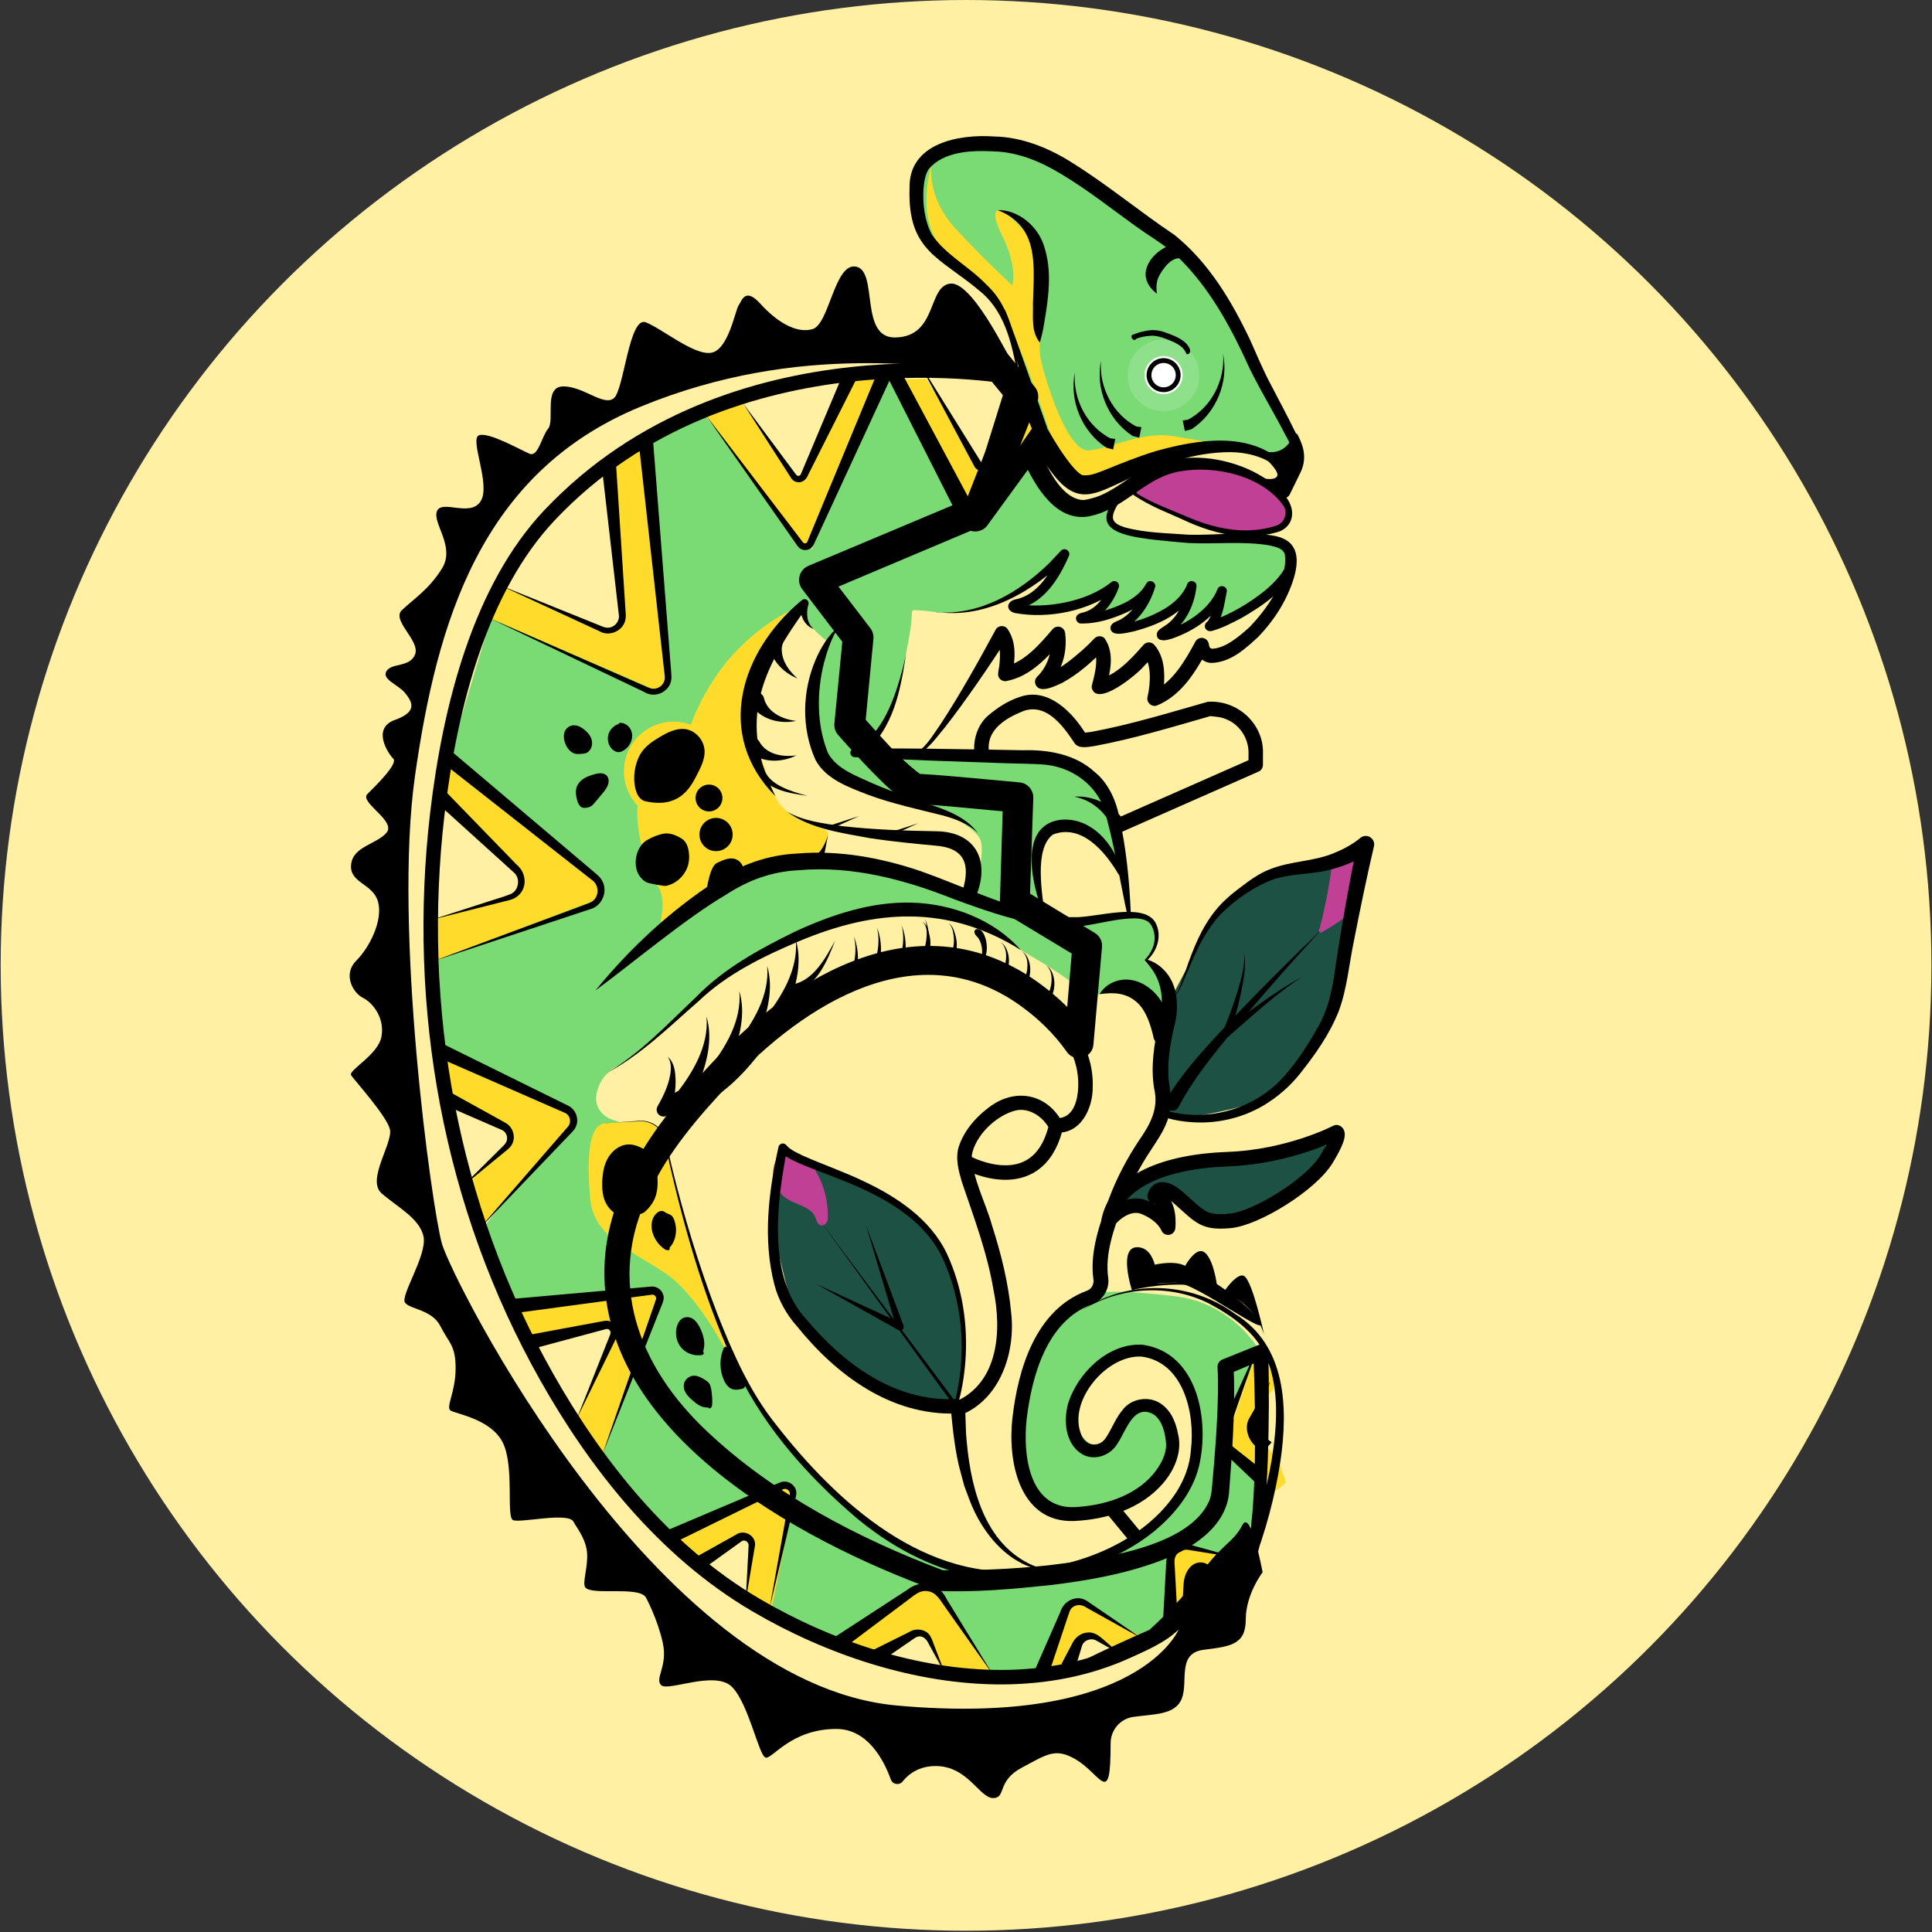 <?xml version="1.0" encoding="UTF-8"?><svg id="Layer_1" xmlns="http://www.w3.org/2000/svg" viewBox="0 0 400 400"><rect x="0" y="0" width="400" height="400" fill="#333333" stroke="none"/><defs><style>.cls-1,.cls-2,.cls-3,.cls-4{fill:none;}.cls-2,.cls-3{stroke-miterlimit:10;}.cls-2,.cls-3,.cls-4{stroke:#000;}.cls-2,.cls-4{stroke-width:3px;}.cls-5,.cls-6{fill:#fff;}.cls-7{fill:#fff0a4;}.cls-8{fill:#ffdb2c;}.cls-9{fill:#bf4094;}.cls-10{fill:#1c5143;}.cls-11{fill:#7adb75;}.cls-6{opacity:.15;}.cls-4{stroke-linecap:round;stroke-linejoin:round;}</style></defs><circle class="cls-7" cx="200.01" cy="199.87" r="199.87"/><path class="cls-7" d="M216.73,325.91s-9.77-4.19-12.91-9.77c-3.14-5.58-5.93-25.46-5.93-25.46,0,0,5.58-.35,7.32-5.93s3.14-6.28,2.09-15.7c-1.05-9.42-8.37-24.42-7.32-30s6.28-11.16,10.12-11.51,9.42,4.88,9.42,4.88c0,0,2.44,1.05,4.53-4.19,2.09-5.23-2.44-13.25-2.79-14.65-.35-1.4,4.19-6.98,2.44-9.42-1.74-2.44-8.37-19.53-8.37-19.53l-11.51-28.95,3.84-8.72,8.37-1.05,7.67,7.32,28.95-5.93,5.23,2.79,2.44,6.98-28.95,13.95,.35,6.28,2.09,11.86,8.72,17.32-1.05,20.7-11.51,24.77-1.74,13.95s-4.88,25.81-4.53,33.83c.35,8.02,14.3,20.23,14.3,20.23l-21.28,5.93Z"/><path class="cls-11" d="M224.93,100.05s17.44-9.94,26.51-7.85c9.07,2.09,13.78,2.79,15.35,1.57s.87-3.84-1.57-7.15-10.29-24.77-15.52-29.3c-5.23-4.53-22.15-17.96-28.95-21.63-6.8-3.66-10.12-6.28-17.44-5.58-7.32,.7-12.56,2.96-13.08,4.71s-2.44,11.51,2.09,15.17c4.53,3.66,12.03,9.94,14.65,13.6s5.41,17.79,7.5,22.32c2.09,4.53,6.28,12.73,10.46,14.13Z"/><path class="cls-11" d="M262.54,123.02c5.12-7.21,6.05-8.14,3.72-9.53-2.33-1.4-7.21-2.79-13.95-2.09-6.74,.7-13.25,0-16.51-.7-3.26-.7-6.28-2.79-5.81-5.35,.46-2.56-2.33,0-2.33,0l-7.91-2.79-6.98-8.37,.46-4.65-7.91,13.02-2.79,3.26-4.65-6.05s-5.12-4.19-5.58-8.37c-.47-4.19-6.05-14.42-6.05-14.42l-6.98,2.33-11.16,34.42-22.32-27.9-12.56,5.58,4.65,51.62-36.28-14.88-8.37,27.9,29.65,29.18-32.09,11.16,.58,20.58,26.97,13.49-18.6,24.18,6.51,17.67,29.3-5.12-11.28,33.49,15,19.07,23.25-11.16-3.49,24.42,15.58,6.74,17.44-10.7,12.09,17.67,12.79-.47,5.12-14.18,13.72,6.98,8.14-4.65-.93-11.86s.46-2.33,1.4-2.09c.93,.23,9.3,1.63,9.3,1.63,0,0,6.05-5.58,6.98-10,.93-4.42-.7-8.6-.7-8.6l-5.12-2.56-1.86-2.09-.7-1.63,8.72-17.21s-5.46-10.23-17.79-11.63c-12.32-1.4-17.67-1.4-22.09,1.4s-9.3,18.37-10.23,22.56c-.93,4.19,.46,17.44,5.12,20,4.65,2.56,17.44,1.63,23.25-5.12,5.81-6.74,1.34-16.38-2.85-15.68-4.19,.7-5.52,10.57-9.24,8.47-3.72-2.09-7.21-7.44-5.12-11.39,2.09-3.95,8.6-8.84,13.25-8.6,4.65,.23,8.6,2.09,10,5.35,1.4,3.26,3.95,10.46,3.02,14.18-.93,3.72-2.56,12.79-10.7,16.98-8.14,4.19-25.35,20-59.06-1.86,0,0-23.25-20.93-30.93-41.39-7.67-20.46-11.63-38.37-11.63-38.37l-9.26-3.09c-1.69-.56-3.05-1.98-3.28-3.74-.03-.19-.04-.39-.04-.58h0c-.02-2.47,1.77-5.4,3.97-6.54,4.27-2.21,6.44-4.54,25.24-20.59,2.93-2.5,32.44-13.84,36.62-13.14,4.19,.7,18.65,6.71,21.16,8.84,1.36,1.15,7.09,3.74,13.12,8.66,2.28,1.86,3.15,1.13,4.32,1.13s6.54-1.57,10.93,1.83c2.42,1.87,5.35,.47,3.02-3.26-2.33-3.72-4.88-5.35-4.88-5.35,0,0,2.54-.64,2.18-5.87-.32-4.62-5.3-4.39-5.62-4.23-3.39,1.69-8.07,2.35-13.53,2.19,0,0-1.27-.4-3.34-1.05-.93-2.76-2.7-10.59-1.84-13.49,1.05-3.49,4.01-4.88,7.85-5.23,3.84-.35,8.72,7.5,8.72,7.5,0,0-.35-3.14-.52-6.8-.17-3.66-1.22-9.94-9.07-13.43-7.85-3.49-22.5-1.57-25.99-1.4-3.49,.17-20.43,.06-18.84-1.22,5.84-4.71,7.59-6.4,9.24-14.13,1.33-6.22,2.58-11.44,2.64-15.09,0-.3,.26-.53,.56-.51,1.99,.14,2.62,.2,4.54,.44,10.24,1.28,22.31-6.99,26.73-12.57l-8.6,11.39s2.56,1.16,7.21,.23c4.65-.93,10.93-4.65,10.93-4.65,0,0-2.09,6.05-4.19,6.74,0,0,7.91-2.09,10-4.65,0,0-1.63,5.81-2.79,6.28-1.16,.47,10.23-1.4,11.16-4.19,0,0-.93,4.88-2.09,5.58,0,0,6.98-2.14,9.43-5.89-.47,.96-1.06,2.35-1.06,3.33,0,1.63,6.74,1.86,11.86-5.35Zm-72.32,43.66c5.06,1.22,10.81,4.01,12.56,6.8,1.37,2.2-.49,9.12-1.35,11.98-5.52-1.64-11.06-3.21-14.7-4.08-9.77-2.33-13.72-3.95-20.93-3.72s-13.25-32.09-13.25-32.09c0,0,10.23-18.37,12.56-19.77,.23-.14,.65-.21,1.22-.23-.43,3.29,4.71,7,4.71,7,0,0-1.57,3.58-2.62,6.37-1.05,2.79-.35,11.69,1.4,16.92,1.74,5.23,15.35,9.59,20.41,10.81Z"/><path class="cls-10" d="M242.54,206.5s8.14-15.58,10-18.14c1.86-2.56,13.68-9.53,23.12-8.6s0,0,0,0l5.21-3.09s-3.91,23.32-4.14,27.28-7.21,19.77-12.56,22.56c-5.35,2.79-18.6,5.35-21.63,4.88s-1.16-14.88-.93-18.6c.23-3.72,.93-6.28,.93-6.28Z"/><path class="cls-10" d="M234,244.28c1.05-.35,40.64-7.85,40.64-7.85,0,0-1.57,7.32-4.71,9.42s-13.08,6.8-13.08,6.8c0,0-6.63,1.22-8.72-.17-2.09-1.4-5.93-6.63-7.15-5.23s-1.05,4.53-1.05,4.53c0,0-4.71-2.79-6.8-1.92-2.09,.87,.87-5.58,.87-5.58Z"/><path class="cls-10" d="M167.42,240.36l18.97,9.51,8.72,8.37,3.84,11.69,.87,9.24-1.92,11.51s-18.66-2.62-19.18-3.84c-.52-1.22-14.82-16.22-14.82-16.22l-4.01-16.57,1.93-15.52,5.61,1.83"/><path class="cls-9" d="M246.55,95.63c.17,0,15.23,3.08,17.38,5.35,2.15,2.27,2.85,5.93,2.21,7.03-.64,1.1-10.7,3.08-13.14,2.38s-18.43-7.03-18.84-8.37c-.41-1.34,12.38-6.39,12.38-6.39Z"/><path class="cls-9" d="M280.87,176.66c-.82,.24-1.63,.49-2.43,.77-.66,.23-1.51,.41-2.09,.82-.51,.36-.6,.93-.68,1.5-.12,.84-.24,1.68-.37,2.52-.53,3.32-1.22,6.61-2.06,9.87-.33,.37-.22,1.22,.36,.9,1.42-.79,2.8-1.65,4.12-2.59,1.12-.8,2.11-1.55,2.4-2.97,.32-1.6,.4-3.27,.58-4.89,.21-1.79,.41-3.58,.62-5.37,.03-.28-.07-.67-.44-.56Z"/><path class="cls-9" d="M167.42,240.36c-.21-.26-.47-.14-.63,.1-.71-.92-1.95-1.49-2.93-2.11-.83-.52-1.36-.57-2.06,.17-1.28,1.36-1.95,3.29-1.7,5.14,.23,1.76,1.21,3.43,2.67,4.44,1.72,1.19,4.06,1.45,5.5,3.06,.44,.5,.58,1.03,.82,1.62,.14,.35,.35,.73,.71,.87,.64,.26,1.23-.17,1.41-.76,.09-.1,.16-.24,.17-.42,.19-4.38-1.2-8.73-3.97-12.14Z"/><polygon class="cls-8" points="185.69 78.6 191.79 78.43 203.13 96.74 209.58 80.69 216.21 91.16 201.91 108.25 185.69 78.6"/><path class="cls-8" d="M192.84,34.13s-1.05,6.63,4.88,13.08c5.93,6.45,11.86,11.86,11.86,11.86,0,0,1.22-3.66-2.09-10.29-3.31-6.63,0-5.76,1.57-4.01,1.57,1.74,4.71,3.49,5.76,8.89,1.05,5.41,.17,16.92,.52,19.88s5.41,20.23,10.12,19.71,11.16-4.01,17.44-2.96l6.28,1.05s-15,7.32-19.71,8.2-6.45,4.01-9.24-2.09c-2.79-6.1-10.81-36.1-18.49-40.46-5.02-2.85-12.73-8.02-8.89-22.85Z"/><polygon class="cls-8" points="182.9 78.37 176.27 78.37 165.46 99.53 153.6 83.48 146.39 86.39 166.5 113.48 182.9 78.37"/><polygon class="cls-8" points="133.71 91.97 138.13 141.15 136.27 143.13 101.16 127.9 104.76 121.74 126.62 130.46 128.71 128.36 125.81 96.86 133.71 91.97"/><polygon class="cls-8" points="92.55 156.27 123.83 182.55 124.18 186.03 88.95 199.4 90.58 190.1 106.86 184.87 107.55 180.8 90.58 164.87 92.55 156.27"/><polygon class="cls-8" points="91.74 217.78 118.13 230.1 119.06 232.89 99.53 254.05 97.9 243.59 105.46 236.38 105.11 233.24 91.86 227.43 91.74 217.78"/><polygon class="cls-8" points="106.62 270.68 135.92 267.42 136.39 268.47 124.41 302.19 119.65 292.88 127.09 276.37 126.04 274.75 108.95 278 106.62 270.68"/><polygon class="cls-8" points="138.36 318.58 162.78 307.88 164.41 310.21 159.53 334.16 154.41 329.04 155.11 319.28 153.48 318.58 144.18 324.39 138.36 318.58"/><polygon class="cls-8" points="174.64 339.74 190.92 328.35 194.41 329.74 206.03 347.42 194.87 345.55 191.38 338.58 186.96 339.28 183.48 342.53 180.92 343.69 174.64 339.74"/><path class="cls-8" d="M215.57,344.86l6.51-12.79h1.63l13.02,6.98-5.12,2.56-4.42-2.56-2.79,.47s-1.86,1.4-1.86,2.09-.7,2.79-.7,2.79l-.93,2.09-5.35-1.63Z"/><polygon class="cls-8" points="242.08 333.23 243.01 321.84 244.87 320.21 254.17 322.07 242.08 333.23"/><polygon class="cls-8" points="253.47 299.51 260.45 279.05 264.63 286.49 259.75 292.07 259.28 296.49 261.84 299.28 264.4 301.61 266.26 306.95 264.17 308.58 253.47 299.51"/><circle class="cls-8" cx="139.47" cy="159.7" r="10.29"/><path class="cls-8" d="M163.71,126.39s-6.28,2.79-12.21,9.42c-5.93,6.63-9.07,15-9.07,16.74s-10.12,11.16-10.46,14.65,1.4,12.91,3.84,15.7,.88,8.08,.88,8.08c0,0,20.33-12.05,27.66-12.22,5.88-.13,7.05-5.3,7.1-6.01,.15-2.23-8.92-1.62-11.47-9.05-3.15-9.19-9.17-20.22,3.74-37.31Z"/><path class="cls-8" d="M152.55,284.05s-6.98-15.35-15-20.58c-8.02-5.23-14.65-7.67-15.35-15.35-.7-7.67-.54-15.35,3.17-15.58,1.31-.08,3.67-.25,5.7-.35,2.28-.11,4.22-.05,5.51,1.51,1.99,2.41,4.35,17.76,5.51,20.7,.69,1.75,10.46,29.65,10.46,29.65Z"/><circle class="cls-5" cx="240.91" cy="77.67" r="3.95"/><circle class="cls-6" cx="240.88" cy="77.73" r="7.43"/><path d="M257.19,315.79c-1.74,3.49-4.53,4.19-8.37,9.77-1.57,2.29-3.68,4.7-5.61,6.74-2.78,2.94-5.2,5.12-5.2,5.12,0,0-22.67,9.88-17.79,9.53,4.88-.35,19.3-4.77,23.84-9.65,0,0-8.14,20.35-58.37,15.81s-92.09-88.25-94.18-95.57c-2.09-7.32-10.12-65.23-5.58-96.97,4.53-31.74,13.6-62.79,46.74-76.39,33.14-13.6,61.39-8.02,76.04-6.98l1.57-.41s-8.55-18.43-13.43-18.08c-4.88,.35-2.66,11.02-11.51,11.16-7.44,.12-3.49-13.6-8.02-14.65s-5.58,11.86-9.07,12.91-7.67-1.74-10.81-5.23c-3.14-3.49-3.84-.7-4.53,.35-.7,1.05-2.09,9.07-5.58,9.77-3.49,.7-10.12-4.88-13.6-6.28-3.49-1.4-4.53,13.95-6.63,15.7s-6.28-2.44-10.46-2.44-1.74,6.98-3.14,8.72c-1.4,1.74-2.09,5.93-3.84,5.23-1.74-.7-8.37-4.53-10.46-3.84-2.09,.7,2.44,10.12,.35,13.6-2.09,3.49-8.02-.35-9.07,2.09-1.05,2.44,3.84,7.32,1.05,11.86-2.79,4.53-6.28,6.63-8.37,8.72-2.09,2.09,3.84,6.28,2.79,9.07s-4.88,1.74-5.93,3.49,2.44,2.79,3.84,4.53c1.4,1.74,2.79,3.84-2.09,5.58-4.88,1.74-1.4,6.98-.35,8.02,1.05,1.05-3.6,5.58-5.35,7.32-1.74,1.74,6.05,5.58,3.95,8.02s-6.98,2.79-7.33,6.63c-.35,3.84,4.53,3.84,5.58,7.67s-1.74,9.42-4.53,12.21c-2.79,2.79-.7,6.63,1.4,7.67,2.09,1.05,4.53,4.19,3.84,8.02-.7,3.84-6.98,6.98-6.28,8.02,.7,1.05,7.33,8.37,8.02,11.16,.7,2.79-4.88,10.46-1.74,13.25s8.02,5.23,8.72,9.07c.7,3.84-4.88,12.21-3.84,13.6,1.05,1.4,5.58,1.4,7.33,4.88,1.74,3.49,3.14,3.84,3.14,8.72s-2.09,8.02-1.05,8.72c1.05,.7,8.37,1.74,10.81,6.63,2.44,4.88,.7,15.35,2.09,16.05,1.4,.7,11.51-1.74,12.56,.35,.52,1.05,2.49,3.36,2.79,6.28s-1.05,6.45-.35,7.32c1.4,1.74,11.16-.35,12.56,2.09,0,0,2.44,4.53,3.49,9.42s-1.74,7.32-.35,8.72c1.4,1.4,11.16-3.14,14.65,.35,3.49,3.49,5.58,14.3,6.98,14.65s5.23-5.93,14.65-5.93c6.48,0,9.83,6.45,11.28,10.47,.38,1.05,1.75,1.27,2.44,.4,1.24-1.55,3.38-3.19,6.86-3.19,6.63,0,9.07,6.63,11.86,6.63s.7-3.49,5.93-6.28,6.98-4.19,11.16-1.74c5.34,3.11,7.27,10.19,7.25-3.32,0-2.72,1.97-5.07,4.67-5.46,4.4-.62,8.71-.39,10.06-3.78,1.4-3.49-1.05-9.42,4.53-10.12,5.58-.7,8.72-1.05,8.72-6.28s3.49-9.77,3.49-9.77c0,0-2.44-13.25-4.19-9.77Z"/><path class="cls-2" d="M210.45,78.25s-59.06-11.51-96.74,28.49c-14.18,15.06-20.52,39.19-23.16,61.68-4.72,40.32,2.68,81.3,22.63,116.66,10.21,18.09,24.31,36.06,43.32,47.22,29.84,17.52,73.48,25.11,99.06-8.37"/><path d="M153.83,83.48c2.21,2.98,7.81,10.52,9.95,13.39l.83,1.12c.16,.21,.34,.53,.64,.53,.22,.01,.43-.1,.52-.27l.5-1.18,8.64-20.5,2.72,1.26-10,19.86-.31,.62c-.34,.92-1.2,1.72-2.27,1.51-.65-.09-1.16-.59-1.45-1.14l-.75-1.17c-1.92-2.98-7.04-10.95-9.02-14.03h0Z"/><path d="M146.04,85.81c5.24,6.85,14.6,19.14,19.74,25.87,.42,.49,.53,.95,1.08,.78,.19-.06,.28-.25,.34-.42l.44-1.07,14.22-34.36,2.75,1.2-15.59,33.76-.49,1.05c-.22,.54-.67,1-1.23,1.17-.58,.19-1.24,.09-1.73-.28-.53-.45-.6-.74-.86-1.06l-2.67-3.81c-3.4-4.85-12.5-17.82-16.01-22.83h0Z"/><path d="M190.96,76.13c3.37,5.4,8.9,14.33,12.22,19.64,.04,.04,.15,0,.13-.05l-.04,.09,5.42-17.36,2.83,.99c-.05,.1-6.56,16.97-6.61,17.05-.56,1.21-2.41,1.35-3.11,.19-.41-.73-1.64-3.08-2.06-3.85-1.89-3.54-6.92-13-8.87-16.65l.09-.05h0Z"/><path d="M210.92,78.95c-1.19-6.66-2.45-14.07-7.93-18.58-8.35-7.1-15.1-8.28-14.68-21.39-.22-9.37,10.22-11.25,17.59-10.72,5.55,.11,10.99,2.28,15.57,5.11,7.72,4.77,14.33,10.35,21.71,15.28,7.08,5.71,11.83,13.69,15.66,21.77,1.46,3.27,2.74,6.38,4.43,9.51,1.61,3.11,3.29,6.21,4.84,9.4,1.72,3.09,3.04,8.38-.91,10.3-.62-.14-.83-.33-.95-.6-2.28-3.97-7.22-5.37-11.56-5.42-7.39,0-14.61,2.61-21.32,5.66-6.68,3.03-10.32,5.62-15.56-1.39-1.69-2.11-3.1-4.25-4.46-6.54l3.64,.18-12.61,17.31c-.61,.82-1.7,1.28-2.71,1.2-1.22-.06-2.31-.93-2.77-2.06-.14-.3-.62-1.21-.77-1.53l-2.07-4.08c-2.63-5.18-9.68-19.13-12.4-24.48l2.66-1.39c2.87,5.36,10.16,19,12.93,24.17,.66,1.21,2.5,4.69,3.14,5.86-.27-.45-.91-.33-1.14,.09,1.32-1.9,13.2-19.04,14.12-20.36,1.76,2.97,3.63,6.35,5.69,9.08,.82,1.11,1.98,2.49,2.95,3.03,1.51,.24,2.82-.33,4.44-.93,3.48-1.42,7.22-2.93,10.83-4.03,8.49-2.38,19.43-4.25,26.44,2.49,.71,.75,1.33,1.6,1.75,2.55,.15,.31,.2,.72-.28,1.18,1.16-3.4,.78-6.41-.96-9.37-2.4-4.67-5.17-9.21-7.51-13.96-3.55-7.87-7.67-15.63-13.66-21.88-2.34-2.55-5.2-4.37-8.06-6.27-5.85-4.06-11.28-8.52-17.18-12.04-4.41-2.68-9-4.61-14.11-4.76-4.53-.24-10.24-.02-13.36,3.58-.78,1.06-1.04,2.8-1.15,4.2-.2,3.15,.25,6.68,1.74,9.45,2.81,4.19,7.77,6.64,11.34,10.41,5.4,5.02,6.31,12.97,6.65,19.94h0Z"/><path d="M206.53,43.5c4.19-.12,8.25,3.23,9.57,7.27,1.82,5.27,.97,10.94,.07,16.24-.2,1.29-.46,2.47-.88,3.91-1.88-2.31-1.34-5.35-1.43-8.04,.18-7.69,1.45-16-7.33-19.39h0Z"/><path d="M239.52,60.81s-3.26-2.21-2.09-5.46c1.16-3.26,4.65-4.53,4.65-4.53l2.21,2.67s-1.4-.35-3.14,1.86c-1.74,2.21-1.86,3.37-1.63,5.46Z"/><path d="M222.54,77.09c-.43,5.58,2.49,11.23,7.52,13.76l-.34-.13,1.18,.16-.44,2.18c-.2-.05-1.23-.33-1.4-.37-5.07-3.33-7.71-9.68-6.52-15.61h0Z"/><path d="M227.95,74.65c-.43,5.58,2.49,11.23,7.52,13.76l-.34-.13,1.18,.16-.44,2.18c-.2-.05-1.23-.33-1.4-.37-5.07-3.33-7.71-9.68-6.52-15.61h0Z"/><path d="M253.23,73.25c1.19,5.93-1.46,12.28-6.52,15.61-.17,.05-1.2,.31-1.4,.37l-.44-2.18,1.18-.16-.34,.13c5.03-2.53,7.94-8.18,7.52-13.76h0Z"/><circle class="cls-1" cx="243.06" cy="75.52" r="12.38"/><circle class="cls-3" cx="240.91" cy="77.67" r="3.02"/><path d="M246.38,72.36c-.73-1.92-3.01-2.75-4.78-3.42-1.13-.43-2.29-.69-3.51-.56-.62,.06-1.23,.2-1.84,.34-.62,.14-1.15,.39-1.75,.59-.31,.1-.28,.47-.15,.71,.07,.13,.18,.26,.32,.32,.05,.02,.43,.04,.4,.01l.13-.19c.87-.38,1.95-.56,2.87-.63,1.14-.09,2.21,.2,3.27,.61,1.58,.62,3.6,1.32,4.25,3.04,.11,.28,.46,.16,.61,0,.22-.22,.27-.54,.16-.82Z"/><path d="M127.53,95.91l1.96,30.27c.03,.64,.15,1.44,0,2.09-.43,2.36-3.35,3.62-5.35,2.43l-6.88-3.18-13.77-6.36,14.07,5.67,7.03,2.84c.58,.25,1.02,.33,1.54,.27,1.26-.18,2.2-1.41,1.99-2.68l-.11-.94-3.46-30.14,2.99-.27h0Z"/><path d="M101.16,127.9c6.99,3.06,24.69,10.79,31.44,13.74,.66,.24,1.83,.91,2.48,.95,1.13,.13,2.27-.69,2.51-1.8,.1-.37,.05-.81,0-1.18l-.32-2.84-5.07-45.47,2.99-.28,3.57,45.61c.04,.58,.27,3.11,.26,3.64-.04,2.83-3.28,4.47-5.62,3.01l-1.29-.62c-6.58-3.14-24.18-11.53-30.97-14.77h0Z"/><path d="M93.5,155.57c5.19,4.4,18.28,15.48,23.28,19.72,1.28,1.09,4.58,3.88,5.82,4.93,.63,.57,1.54,1.18,1.97,1.96,1.44,2.26,.09,5.47-2.45,6.08l-1.21,.4c-7.54,2.5-23.68,7.84-31.38,10.39,7.68-2.88,23.47-8.73,30.98-11.53,.58-.25,1.69-.55,2.15-.93,1.44-1.06,1.39-3.36-.06-4.35l-1-.79c-1.27-.99-4.69-3.68-6-4.71-5.11-4.01-18.72-14.71-23.99-18.85l1.9-2.32h0Z"/><path d="M89.3,190.45l11.08-3.57c1.51-.52,4-1.21,5.43-1.81,1.65-.82,1.97-3.28,.56-4.45l-.54-.49c-4.41-4-11.7-10.59-16.18-14.65l2.08-2.16c4.23,4.37,11.03,11.36,15.2,15.66,2.42,1.98,2.27,5.73-.64,7.1-.91,.38-1.99,.54-2.89,.8-1.84,.46-12.05,3.04-14.1,3.56h0Z"/><path d="M91.09,215.83c4.72,2.33,16.63,8.2,21.19,10.45l3.53,1.74,1.77,.87c1.58,.72,2.36,2.72,1.68,4.31-.24,.66-.89,1.25-1.36,1.75l-2.72,2.84c-3.48,3.63-12.75,13.31-16.34,17.06,3.45-3.98,12.16-14.01,15.49-17.84l2.58-2.97,.65-.74c.83-.91,.49-2.48-.66-2.92-3.26-1.43-9.31-4.07-12.63-5.52l-14.43-6.31,1.26-2.72h0Z"/><path d="M95.58,245.8l5.61-5.57,2.8-2.79c.53-.5,.82-.82,.94-1.32,.27-.98-.33-1.99-1.28-2.28-3.28-1.43-9.35-4.07-12.69-5.52l1.33-2.69c2.31,1.28,8.15,4.51,10.38,5.74,.37,.21,1.89,1.03,2.22,1.25,1.26,.81,1.82,2.52,1.29,3.91-.23,.72-.89,1.34-1.44,1.75l-3.06,2.51-6.11,5.02h0Z"/><path d="M124.64,301.37l10.85-31.39,.32-.95c.17-.51-.32-1.07-.83-.98l-4.1,.55c-5.24,.71-19.27,2.59-24.68,3.32l-.33-2.98,16.54-1.47c2.75-.24,9.76-.87,12.42-1.1,1.07-.1,2.13,.61,2.45,1.6,.35,.85-.07,1.77-.39,2.53l-12.26,30.86h0Z"/><path d="M119.53,293.47c1.63-4.12,4.55-11.49,6.15-15.53,.14-.42,.72-1.64,.73-2,.02-.41-.36-.8-.71-.79-.17-.03-.68,.16-.87,.19l-1.15,.31c-2.93,.79-10.78,2.89-13.81,3.71l-.66-2.93c3.78-.69,11.56-2.15,15.25-2.83l.59-.11c1.53-.36,3.09,1.06,2.86,2.58-.04,.49-.31,.93-.51,1.34-.32,.68-1.23,2.51-1.57,3.21-1.34,2.73-4.91,10.02-6.29,12.85h0Z"/><path d="M159.29,333.23c.79-4.46,2.8-15.72,3.57-20.02l.59-3.34,.07-.42c.16-.79-.72-1.47-1.43-1.09-6.57,3.22-16.92,8.31-23.58,11.57l-1.25-2.73,12.48-5.29c2.89-1.22,8.08-3.43,10.92-4.63l.78-.33c1.53-.72,3.47,.49,3.44,2.19,0,.68-.8,3.57-.93,4.29-.99,4.21-3.64,15.44-4.67,19.79h0Z"/><path d="M154.41,331.37c.11-2.17,.39-7.66,.5-9.75l.08-1.63c.05-.75-.81-1.3-1.41-.91-2.2,1.56-6.6,4.74-8.83,6.34l-1.61-2.53c1.9-1.06,6.7-3.73,8.53-4.75l.71-.4c1.74-1.22,4.29,.28,3.91,2.39l-.27,1.6c-.34,2.05-1.26,7.51-1.62,9.63h0Z"/><path d="M172.39,339.21c3.84-2.48,11.69-7.62,15.44-10.05,2.83-2.28,6.56-1.45,8.12,1.84l.74,1.21,2.96,4.83,5.92,9.67-6.55-9.26-3.27-4.63c-.98-1.31-1.84-3.16-3.63-3.37-1.76-.36-3.07,1.07-4.4,2.01l-4.54,3.4-9.07,6.8-1.72-2.46h0Z"/><path d="M179.87,342.05c1.59-.79,5.6-2.78,7.13-3.54l1.19-.59c1.35-.92,3.54-.67,4.42,.82,.47,.82,.7,1.73,1.05,2.55l1.91,4.96c-.49-.88-2.8-5.02-3.23-5.8-.45-1.02-1.27-1.91-2.38-1.59-.49,.12-1.5,.96-1.99,1.26-1.4,.96-5.13,3.52-6.57,4.51l-1.52-2.59h0Z"/><path d="M214.17,345.95c1.34-3.03,4.06-9.25,5.36-12.21,.68-2.32,3.39-3.68,5.52-2.28,.88,.59,3.75,2.56,4.67,3.19l6.78,4.64-7.17-4c-.67-.38-3.88-2.16-4.48-2.5-1.12-.81-2.76-.58-3.35,.72-.16,.39-.47,1.38-.63,1.84-.83,2.48-3.04,9.11-3.9,11.68l-2.8-1.08h0Z"/><path d="M219.76,344.52l1.86-3.53,.46-.88c.56-1.17,1.81-2.04,3.08-2.11,1.62-.19,2.77,1.02,3.86,1.95l3.05,2.58c-1.21-.66-4.03-2.3-5.19-2.92-1.13-.57-2.61,.06-2.9,1.28l-.29,.95-1.17,3.82-2.77-1.14h0Z"/><path d="M240.81,335.32c.12-2.23,.42-7.86,.54-10.02,.07-.7,.04-1.95,.21-2.66,.36-1.7,2.02-3.01,3.71-2.98,1.03,.02,2.4,.56,3.39,.79l6.45,1.77-.03,.13-6.6-1.07c-.55-.08-1.94-.32-2.48-.4-1.11-.2-2.29,.47-2.67,1.47-.33,.73-.06,2.14-.06,2.94l.18,3.34,.36,6.68h-3Z"/><path class="cls-2" d="M246.4,330.65l.14-2.55c.1-1.85,1.05-3.23,2.14-3.12h0c1.01,.11,1.82,1.48,1.89,3.2l.11,2.75c.11,2.6-1.45,4.45-2.85,3.38l-.25-.19c-.79-.61-1.26-2-1.18-3.47Z"/><path d="M260.39,307.39l-5.86-5.58-.73-.7c-1.61-1.41-1.95-3.89-.9-5.72,.1-.19,7.14-15.71,7.54-16.57-.58,1.68-5.7,16.44-6.14,17.67-.39,1.08-.02,2.32,.91,2.99l.79,.63,6.35,5.02-1.97,2.27h0Z"/><path d="M261.31,300.87l-1.35-1.45c-1.48-1.22-2.37-3.73-1.41-5.61,.13-.29,4.16-7.28,4.45-7.79l-2.58,7.49c-.25,.68-.39,1.12-.35,1.62,.1,1.16,.59,1.62,1.62,2.32l1.6,1.16-1.98,2.25h0Z"/><path d="M218.14,325.31c-8.53-.07-14.81-7.57-17.52-15.05l-.96-2.56-.71-2.63c-1.17-4.04-1.71-9.19-2.1-13.42-.08-.71,.41-1.25,1.02-1.47,8.9-3.93,9.57-14.74,7.81-23.17-1.3-7.73-4.02-14.85-6.54-22.31-.62-2.12-1.4-4.82-.65-7.27,1.07-3.21,3.3-5.89,5.95-7.92,5.3-4.31,12.16-3.38,15.5,2.85l-1.15-.85c.06,0,.38,0,.57-.02,3.04-.38,3.81-3.95,3.88-6.62,.28-11.62-11.62-18.29-21.18-22.03-9.66-4.42-19.22-1.13-28.35,3.02-1.37,.5-3.18,1.15-5,.82-1.95-.45-3.59,.24-4.86,1.91-3.51,5.28-7.03,10.82-11.78,15.27-1.94,1.8-4.07,3.53-6.78,4.61-2.46,.9-4.84,1.7-7.26,2.56-.77,.36-1.72,.01-2-.81-.15-.41-.08-.86,.13-1.21,1.32-2.3,2.55-4.91,2.73-7.6,.04-.89-.08-1.84-.66-2.61,.77,.59,1.2,1.58,1.41,2.54,.58,2.98,.02,5.96-.73,8.87,0,0-1.89-2.02-1.86-2.02,2.39-.84,4.86-1.68,7.19-2.53,6.57-3.04,11.04-9.72,15.07-15.63,1.85-3.36,4.91-7.3,9.43-6.39,1.29,.3,2.41-.02,3.9-.59,4.61-1.95,9.66-4.24,14.76-4.93,5.26-1.03,10.91-.16,15.77,1.92,7.3,2.99,14.71,6.63,19.41,13.25,2.41,3.32,3.79,7.52,3.66,11.67,.06,4.51-2.5,10.04-7.87,9.52-.53-.06-.94-.4-1.15-.85-1.27-2.38-4.11-4.37-6.93-3.72-4.06,1-8.43,5.22-9.1,9.34,.17,4.83,2.84,9.63,4.18,14.41,1.89,5.86,3.41,11.97,3.98,18.12,.94,8.19-2.24,17.99-10.54,21.24l1.02-1.47,.18,5.25c.72,9.99,3.25,22.06,13.05,26.94,1.57,.76,3.3,1.28,5.06,1.37,.12,0,.12,.21,0,.2h0Z"/><path d="M211.32,196.67c-15.05-9.38-30.01-8.48-45.87-1.81-7.41,3.14-14.89,6.76-20.76,12.37-6.14,5.35-12.07,11.29-19.35,15.07,7.1-4.05,12.77-10.21,18.68-15.78,5.76-5.97,13.18-10.01,20.57-13.64,7.55-3.48,15.72-6.23,24.18-6,8.34,.23,16.98,3.48,22.55,9.78h0Z"/><path d="M125.34,232.54l6.49-.45c2.2-.34,4.53,.68,5.56,2.71,.53,1,.61,2.11,.87,3.15l.72,3.17c2.56,10.51,5.69,20.91,9.57,31,3.16,8,6.67,16,12.06,22.76,12.69,16.28,31.2,33.13,53.32,30.13,8.39-1.09,16.76-3.93,23.39-9.26,4.84-3.94,8.82-9.26,9.25-15.6,.9-7.52-1.53-18.12-10.2-19.28-7.17-.45-15.34,9.15-12.53,16.1,.92,2.52,3.89,2.91,5.29,.44,1.18-1.82,1.9-3.95,3.47-5.71,1.73-2.15,5.22-2.72,7.61-1.17,2.28,1.46,3.24,3.98,3.71,6.43,.88,3.64-.8,7.45-3.09,10.1-4.57,5.35-11.71,7.55-18.53,7.85-11.36,.33-13.71-12.5-12.69-21.31,1.16-10.16,4.79-22.43,15.41-26.36,1.04-.35,1.58-1.52,1.33-2.56-.72-5.77,1.41-11.41,3.27-16.58,1.56-4.14,3.66-8.16,6.09-11.82,2.45-3.52,4.24-6.73,3.23-10.99-.72-4.47,0-9.12,.98-13.47,.94-3.18,.92-6.9-.66-9.92-.55-1.03-1.3-2.04-2.19-2.96-.07-.08-.07-.2,0-.28,.94-.97,1.65-2.22,1.9-3.52,.25-1.29-.04-2.66-.7-3.72-.63-.98-2-1.25-3.3-1.28-4.93,0-9.68,1.96-14.72,1.81-7.88-.44-15.48-3.12-22.77-5.8-10.28-4.09-21.11-6.95-32.16-5.98-5.48,.26-10.41,2.05-15.03,5.08-8.32,4.89-19.15,14.02-27.03,19.83,7.22-8.81,15.57-16.61,25.19-22.81,4.9-3.25,10.63-5.29,16.58-5.55,8.71-.74,17.36,.86,25.56,3.63,7.94,2.81,15.57,6.55,23.72,8.47,2.66,.59,5.32,1.16,8.06,1.07,4.24,.18,14.14-3.14,16.77,.98,1.58,2.73,.47,6.15-1.8,8.07l-.04-.32c2.72,.7,4.91,3.01,5.78,5.68,.91,2.53,.66,6.22,.02,8.23-.94,4.15-1.61,8.25-.98,12.3,.4,2.18,.45,4.98-.41,7.15-.84,2.35-2.19,4.2-3.34,5.99-2.37,3.56-4.32,7.25-5.84,11.22-1.81,5.03-3.83,10.21-3.08,15.45,.29,2.31-1.18,4.69-3.4,5.42-9.3,3.45-12.41,14.75-13.5,23.78-.79,7.24,.44,18.42,9.74,18.2,6.02-.27,12.44-2.14,16.45-6.81,1.52-1.86,2.77-4.02,2.68-6.36-.16-2.16-.78-4.84-2.63-6.07-4.11-2.22-5.61,3.37-7.42,6.06-1.42,2.44-4.71,3.72-7.35,2.2-3.49-2.15-3.82-6.84-2.93-10.31,1.9-6.42,8.41-12.82,15.51-12.33,11.46,1.65,13.9,15.81,11.61,25.27-1.4,5.55-5.29,10.15-9.6,13.63-6.99,5.52-15.7,8.4-24.43,9.47-13.3,1.9-26.51-3.98-36.55-12.26-9.96-8.42-18.92-18.43-24.72-30.15-6.52-13.74-10.83-28.43-14.24-43.21l-.67-3.18c-.25-1.06-.31-2.16-.8-3.11-.95-1.97-3.21-3-5.35-2.7l-6.49,.33h0Z"/><path class="cls-4" d="M200.34,240.8s14.18,7.56,18.14-6.98"/><path d="M171.45,172.74l-1.07,5.67-4.58-.28s4.02,.65,5.65-5.39Z"/><path d="M139.75,226.78c3.63-4.56,7.07-10.25,6.52-16.33,1.37,4.6,.1,9.57-1.62,13.93-.61,1.5-1.25,2.91-2.09,4.4-.47,.83-1.53,1.12-2.36,.65-.95-.52-1.16-1.84-.45-2.64h0Z"/><path d="M146.55,221.54c3.63-4.56,7.07-10.25,6.52-16.33,1.37,4.6,.1,9.57-1.62,13.93-.61,1.5-1.25,2.91-2.09,4.4-.47,.83-1.53,1.12-2.36,.65-.95-.52-1.16-1.84-.45-2.64h0Z"/><path d="M152.31,216.31c3.63-4.56,7.07-10.25,6.52-16.33,1.37,4.6,.1,9.57-1.62,13.93-.61,1.5-1.25,2.91-2.09,4.4-.47,.83-1.53,1.12-2.36,.65-.95-.52-1.16-1.84-.45-2.64h0Z"/><path d="M158.24,210.91c3.63-4.56,7.07-10.25,6.52-16.33,1.37,4.6,.1,9.57-1.62,13.93-.61,1.5-1.25,2.91-2.09,4.4-.47,.83-1.53,1.12-2.36,.65-.95-.52-1.16-1.84-.45-2.64h0Z"/><path d="M172.9,194.75c-1.62,4.16-3.66,9.23-8.33,10.73l.6-.43c-5.59,9.94-13.61,18.68-23.7,24.15-2,1.04-3.62-1.92-1.64-3.03,9.89-4.7,18.08-12.81,23.88-22.03,.12-.2,.33-.32,.55-.35,4.22-.89,6.7-5.49,8.64-9.04h0Z"/><path d="M176.73,193.82c1.37,2.83,1.62,9.73-2.48,10.41-.41,.11-.84-.14-.95-.56-.11-.41,.14-.84,.56-.95,3.29,.14,3.72-6.68,2.87-8.91h0Z"/><path d="M181.5,191.96c1.37,2.83,1.62,9.73-2.48,10.41-.41,.11-.84-.14-.95-.56-.11-.41,.14-.84,.56-.95,3.29,.14,3.72-6.68,2.87-8.91h0Z"/><path d="M186.62,191.5c1.37,2.83,1.62,9.73-2.48,10.41-.41,.11-.84-.14-.95-.56s.14-.84,.56-.95c3.29,.14,3.72-6.68,2.87-8.91h0Z"/><path d="M191.5,190.22c1.37,2.83,1.62,9.73-2.48,10.41-.41,.11-.84-.14-.95-.56-.11-.41,.14-.84,.56-.95,3.29,.14,3.72-6.68,2.87-8.91h0Z"/><path d="M190.92,190.8c.89,.48,1.17,1.62,1.44,2.52,.89,3.13-.33,7.13-4.1,7.31-.42,.04-.8-.27-.84-.69-.04-.42,.27-.8,.69-.84,3.14,.3,4.22-3.1,3.87-5.71-.14-.9-.27-2.01-1.06-2.59h0Z"/><path d="M196.38,191.15c.89,.48,1.17,1.62,1.44,2.52,.89,3.13-.33,7.13-4.1,7.31-.42,.04-.8-.27-.84-.69-.04-.42,.27-.8,.69-.84,3.14,.3,4.22-3.1,3.87-5.71-.14-.9-.27-2.01-1.06-2.59h0Z"/><path d="M199.75,200.92c1.74-.12,3.34-1.23,3.53-3.02,.18-1.32-.05-2.87-.91-3.91l-.14-.13s-.05,0-.06-.02c-.3-.43-.74-1-.15-1.42,1.39-.48,2.11,1.79,2.22,2.82,.46,2.98-1.21,5.95-4.5,5.67h0Z"/><path d="M207.2,195.1c2.18,1.32,2.27,5.97,.17,7.52-.71,.59-3.46,1.79-3.69,.36-.06-.48,.35-.9,.83-.86,1.6,.11,3.08-.61,3.54-2.25,.41-1.5,.49-3.69-.86-4.77h0Z"/><path d="M211.61,196.96c2.18,1.32,2.27,5.97,.17,7.52-.71,.59-3.46,1.79-3.69,.36-.06-.48,.35-.9,.83-.86,1.6,.11,3.08-.61,3.54-2.25,.41-1.5,.49-3.69-.86-4.77h0Z"/><path d="M216.61,199.87c2.18,1.32,2.27,5.97,.17,7.52-.71,.59-3.46,1.79-3.69,.36-.06-.48,.35-.9,.83-.86,1.6,.11,3.08-.61,3.54-2.25,.41-1.5,.49-3.69-.86-4.77h0Z"/><path d="M221.96,203.71c2.18,1.32,2.27,5.97,.17,7.52-.71,.59-3.46,1.79-3.69,.36-.06-.48,.35-.9,.83-.86,1.6,.11,3.08-.61,3.54-2.25,.41-1.5,.49-3.69-.86-4.77h0Z"/><path d="M233.31,188.99c-1.25-5.71-2.6-13.81-4.12-19.32-1.1-6.28-6.44-10.65-12.65-11.34-2.62-.25-7.04-.23-9.79-.36-9.63-.33-20.22-.68-29.8-1.21-.51,0-.93-.43-.9-.95,.02-.41,.32-.74,.7-.82,6.06-2.64,8.61-10.83,10.2-16.78l.65-2.93c-1.09,7.35-2.62,15.81-8.84,20.63-.48,.31-.88,.59-1.58,.82l-.19-1.77c6.63-.02,13.26,0,19.88,.12,3.28,.05,11.73,.17,14.91,.25,5.16-.16,10.81,.8,14.81,4.46,2.79,2.2,4.47,5.87,5.11,9.23,1.48,6.6,2.12,13.21,2.41,19.87-.02,.46-.67,.61-.8,.09h0Z"/><path d="M201.74,155.89c-.31-2.73,.66-5.79,2.76-7.67,2.05-1.74,4.11-3.1,6.7-3.95,5.89-2.05,10.99,3.34,13.71,7.85,.01,.02,.03,.05,.04,.06-.14-.23-.38-.42-.63-.49,.22,0,1.15-.07,1.7-.17,8.11-1.52,16.08-3.96,24.02-6.22,6.17-.46,11.75,4.62,11.44,10.92v2.15c0,.61-.37,1.14-.89,1.37l-28.34,12.5-1.95-.71c-1.23-3.33-4.31-5.92-7.9-6.59,4.08-.3,8.22,1.83,10.59,5.27l-1.95-.71,28.34-12.5-.89,1.37v-2.15c.15-3.05-1.62-6.04-4.45-7.24-1.11-.53-2.21-.6-3.73-.74l.57-.06c-8.08,2.31-16.11,4.77-24.39,6.3-1.22,.14-3.13,.64-4.03-.63l-.02-.03-.03-.05-.49-.74c-2.26-3.31-5.49-7.27-9.84-5.89-3.11,1.19-7.04,3.31-7.36,7.03-.05,.48-.02,.91,.01,1.56l-3,.17h0Z"/><path d="M144.09,151.94c-2.77-2.26-6.04-.31-8.58,1.33-1.35,.87-2.53,1.94-3.23,3.42-.71,1.5-1.06,3.31-.96,4.96,.1,1.72,.62,3.89,2.37,4.26,6.65,1.42,9.02-2.37,10.54-5.36,.78-1.53,1.7-3.26,1.65-5.03-.04-1.38-.73-2.71-1.8-3.58Z"/><path d="M142.58,176.21c-.17-1.09-.57-2.06-1.55-2.65-1.1-.66-2.3-1.16-3.6-.96-1.17,.19-2.38,.71-3.4,1.29-2.05,1.15-2.86,4.12-2.19,6.29,.33,1.06,1.04,2,2.04,2.5,.54,.26,3.67,.79,3.93,.74,2.01-.36,3.72-1.87,4.46-3.75,.43-1.1,.49-2.29,.31-3.46Z"/><circle cx="146.79" cy="165.22" r="2.78"/><circle cx="148.25" cy="172.78" r="3.44"/><path d="M146.05,186.05s.63-6.47,2.31-7.34,3.31-1.45,4.59-.47c1.77,1.37,.93,4.07-.35,4.42s-6.56,3.39-6.56,3.39Z"/><path d="M261.73,276.37s-2.44-11.34-4.19-12.21-5.23,4.88-5.23,4.88c0,0-.52-8.02-2.96-9.77-2.44-1.74-5.76,6.28-5.76,6.28l-4.01,.17s.17-7.32-4.01-7.5-1.22,8.89-1.22,8.89c0,0,22.5-5.93,27.38,9.24Z"/><path d="M236.79,262.42s5.23-1.74,8.2-.52c2.96,1.22,12.56,6.98,15.7,11.51,3.14,4.53-13.08-7.85-17.09-7.85s-6.63,.52-6.63,.52l-.17-3.66Z"/><line class="cls-4" x1="234.74" y1="317.79" x2="230.45" y2="312.6"/><path class="cls-4" d="M229.52,252.77s3.49-4.42,7.44-2.79,4.88,4.19,4.88,4.19c0,0,.7-5.58-2.79-6.51,0,0,.7-3.49,5.12,.47,4.42,3.95,5.12,5.12,10.46,4.65,5.35-.47,16.74-7.44,20-12.79,3.26-5.35,2.09-5.58,2.09-5.58,0,0-9.77,5.12-22.56,5.58-12.79,.47-23.02,4.42-24.65,12.79Z"/><path d="M169.99,253l28.19,37.69-.63,.1c2.7-10.09,1.92-21.29-2.61-30.75-3.37-6.76-9.99-11-16.74-14.06-4.12-1.9-8.46-3.32-12.66-5.1-1.52-.72-2.98-1.28-4.18-2.65l1.61-.35c-2.13,10.76-4.16,26.56,3.89,35.16,7.78,9.33,18.4,17.21,31,16.61,.83-.02,1.52,.63,1.54,1.46,.02,.84-.65,1.53-1.49,1.54-13.53,.42-24.81-8.01-32.89-18.04-2.14-2.36-3.89-5.5-4.69-8.63-2.43-9.4-1.21-19.22,.85-28.53,.12-.49,.61-.8,1.1-.68,.21,.05,.39,.17,.52,.33,.81,.96,2.27,1.6,3.46,2.18,4.15,1.84,8.47,3.32,12.59,5.3,6.85,3.22,13.79,7.84,17.18,14.95,3.24,6.99,4.43,14.82,3.83,22.47-.25,3.06-.73,6.08-1.63,9.04-.06,.19-.26,.29-.44,.24-.21,.09-27.66-38.19-27.8-38.25h0Z"/><path d="M241.4,227.73c4.18-6.96,9.91-12.59,15.36-18.49,5.49-5.71,11.1-11.29,16.82-16.75-5.37,5.81-10.61,11.72-15.71,17.75-4.88,5.99-10.19,11.96-13.78,18.8-.85,1.91-3.69,.54-2.7-1.31h0Z"/><path d="M257.54,197.2c.6,2.85-.13,5.8-.66,8.61-.62,2.83-1.38,5.62-2.25,8.4,0,.05-1.25-.89-1.26-.88,5.26-3.88,10.43-7.98,16.21-11.07-5.48,3.54-10.28,8.03-15.19,12.3-.6,.57-1.59-.16-1.25-.9,1.1-2.62,2.11-5.32,2.97-8.05,.77-2.72,1.76-5.54,1.43-8.4h0Z"/><path d="M125.75,160.75c-.37-.53-.99-.69-1.61-.65-.6,.04-1.19,.22-1.75,.41-.59,.2-1.19,.44-1.7,.8-.52,.36-.94,.82-1.2,1.4-.33,.72-.3,1.52-.16,2.28,.13,.68,.31,1.43,.81,1.94,.23,.23,.52,.35,.85,.34,.27,0,1.25-.1,1.71-.6,.59-.64,1.13-1.33,1.69-1.99,.5-.59,1.02-1.16,1.35-1.87,.29-.63,.43-1.44,0-2.05Z"/><path d="M120.91,151.01c-.52-.4-1.09-.74-1.75-.83-.57-.08-1.18,.08-1.63,.45-1.09,.9-.9,2.49-.36,3.64,.26,.56,.66,1.1,1.18,1.45,.29,.19,.59,.32,.93,.37,.27,.05,1.71,.02,2.18-.22,.59-.3,.96-.91,1.08-1.55,.26-1.37-.6-2.51-1.63-3.3Z"/><path d="M130.84,151.79c-.21-1.15-1.22-2.13-2.41-2.14-.17,0-.32,.13-.42,.29-.1,.03-.2,.05-.3,.1-.26,.12-.49,.26-.7,.44-.44,.37-.79,.84-.98,1.38-.37,1.05-.17,2.23,.55,3.08,.36,.42,.91,.79,1.48,.78,.6,0,1.16-.37,1.6-.75,.88-.78,1.39-2.02,1.18-3.19Z"/><path d="M136.01,242.36c-.15-1.43-.33-2.86-1.6-3.74-1.2-.84-2.76-1.7-4.26-1.68-1.34,.02-2.59,.74-3.47,1.71-1.03,1.12-1.58,2.58-1.81,4.07-.25,1.57-.3,3.31,.04,4.87,.33,1.54,1.25,2.88,2.57,3.73,.46,.3,4.94,.53,5.96-.37,1.13-.99,2.01-2.18,2.41-3.64,.44-1.61,.32-3.3,.15-4.94Z"/><path d="M130.35,258.6c.26-.96,0-2.04-.51-2.87-.43-.71-1.14-1.33-2.01-1.29-.97,.05-1.73,.81-1.79,1.79-.05,.96,.66,1.78,1.41,2.27,.43,.28,.9,.5,1.41,.61,.26,.06,.53,.1,.79,.11,.3,0,.7,0,.71-.39,0-.06-.01-.12-.03-.18,0-.01,.01-.03,.02-.05Z"/><path d="M139.96,255.04c.03-.65-.04-1.32-.21-1.95-.17-.64-.39-1.29-1.01-1.61-.29-.15-.61-.22-.88-.4-.32-.21-.6-.41-1-.36-.61,.08-1.15,.61-1.46,1.12-.66,1.12-.62,2.52-.18,3.71,.26,.72,.64,1.37,1.13,1.95,.23,.27,.48,.53,.75,.75,.14,.11,.28,.22,.42,.32,.28,.2,.43,.25,.79,.28,.34,.02,.38-.29,.32-.54,.83-.89,1.25-2.07,1.32-3.28Z"/><path d="M145.09,275.26c-.55-1.22-1.48-2.71-3.03-2.55-1.59,.16-2.15,2.06-2.1,3.42,.05,1.4,.7,2.79,1.87,3.61,.63,.44,1.34,.72,2.11,.82,.19,.03,.39,.04,.59,.03,.26,0,.73,0,.93-.09,.32-.15,.29-.48,.12-.74,.5-1.51,.15-3.07-.49-4.49Z"/><path d="M147.39,288.67c-.08-.66-.15-1.41-.43-2.03-.26-.57-.86-.87-1.37-1.18-.56-.33-1.17-.62-1.83-.63-1.31-.02-2.32,1.07-2.19,2.38,.13,1.3,1.27,2.28,2.22,3.07,.52,.43,1.11,.83,1.76,1.01,.3,.08,.71,.15,1.06,.11,.08,.14,.22,.24,.39,.18,.29-.1,.42-.43,.44-.71,.05-.74,.03-1.47-.06-2.21Z"/><path d="M154.3,286.2c-.86-2.56-1.9-5.04-3.1-7.38-.17-.33-.5-.19-.65,.05-.03,.05-.05,.11-.07,.16-.02-.04-.04-.08-.07-.11-.26-.25-.53,.07-.64,.34-.85,1.98-.81,4.54,.14,6.56,.49,1.05,1.2,1.78,2.17,1.89,.45,.05,.89-.02,1.33-.12,.3-.07,.64-.09,.73-.4,.18-.25,.28-.68,.17-1Z"/><path d="M168.89,265.79l17.79,8.21-1.07,.93-6.31-21.23,7.76,20.74c.27,.64-.49,1.28-1.07,.93l-17.09-9.58h0Z"/><path d="M215.65,94.19c1.63,3.47,4.39,9.12,8.61,9.34,.84-.08,1.77-.34,2.58-.59,3.82-1.26,6.88-4.27,10.67-6,5.98-2.96,13.16-2.71,19.21-.48,4,1.36,12.39,6.2,10.54,11.3-.46,1.16-1.55,2.08-2.71,2.38-2.07,.62-4.23,.89-6.36,.87-4.29-.03-8.45-1.26-12.27-2.96-3.62-1.73-7.93-3.2-11.13-5.57-.2-.2-.1-.61,.23-.64,.4-.05,.47,.58,.07,.62,.05,0,.1-.02,.15-.07,.2-.2-.07-.38,.16-.19,3.4,2.09,7.23,3.43,10.89,5.01,3.8,1.59,7.84,2.66,11.91,2.59,2.03-.02,4.05-.33,5.95-.95,1.7-.45,2.53-2.56,1.66-4.02-4.39-6.36-14.27-8.55-21.48-7.24-6.4,1.02-10.37,6.31-16.33,8.59-.79,.29-1.66,.54-2.49,.72-6.84,1.22-11.05-6.05-13.5-11.23-1-2.47,2.62-3.97,3.65-1.49h0Z"/><path d="M265.09,102.86c.64,.48,1.56,.26,1.91-.45,.69-1.39,1.74-3.51,2.34-4.79,1.51-3.26,.08-6.1-.68-7.61-.18-.36-.7-.33-.85,.05-.71,1.8-2.82,5.21-8.06,2.62-1.2-.59,5.12,4.13,4.71,5.76-.41,1.63-5.23,.06-5.23,.06l5.86,4.37Z"/><path d="M260.76,100.08c-5.62-3.66-12.86-4.68-19.17-2.31-4.04,1.36-8.42,3.51-10.55,7.31-1.18,2.35-.77,3.28,1.84,4.1,4.19,1.16,8.9,1.2,13.24,1.53,5.56,.15,11.4-.72,17.08,.12,5.32,.71,6.04,4.29,4.65,8.95-1.44,4.57-4,8.57-7.28,12.02-2.71,2.48-5.66,5.29-9.68,5.45-1.85,.05-3.46-1.72-3.56-3.47l2.84,.47c-2.54,4.68-5.45,9.67-10.63,11.81-1.08,.42-2.25-.64-1.96-1.75,.35-1.51,.54-3.25,.46-4.81-.08-1.56-.47-3.07-1.28-3.97l2.29-.06c-.75,.92-1.5,1.73-2.31,2.55-1.34,1.61-9.6,8.46-10.7,4.43-.04-.25-.02-.48,.06-.7,.61-2.35,1.43-5.42,.3-7.66l2.35,.19c-2.66,2.75-5.45,5.26-8.84,7.1-1.38,.62-5.11,2.6-5.62-.08-.04-.47,.14-.91,.46-1.21,2.24-2.19,3.23-5.53,2.82-8.62l2.67,.72c-3.25,3.78-6.77,7.86-11.94,8.83-.82,.1-1.56-.47-1.66-1.29-.01-.81,.28-1.62,.31-2.48,.16-1.6,.16-4.07-.71-5.18l2.48-.16c-4.18,6.39-8.43,12.71-13.12,18.73-1.67,1.95-3.13,4.19-5.4,5.49-.12,.05-.26,0-.31-.12-.05-.11,0-.24,.1-.3,2.01-1.41,3.29-3.74,4.71-5.72,4.14-6.32,7.83-12.96,11.43-19.6,.48-.95,1.88-1.03,2.48-.16,1.97,2.89,1.51,6.38,.98,9.61l-1.64-1.81c4.11-.88,7.31-4.64,9.95-7.73,.51-.64,1.44-.75,2.08-.24,.33,.26,.51,.63,.55,1.01,.24,2,.1,4.06-.54,5.98-.68,2.01-1.64,3.67-3.21,5.22l-1.1-2.62c3.15-.46,5.97-2.94,8.37-5,.86-.78,1.73-1.61,2.5-2.43,.56-.62,1.52-.66,2.12-.09,2.21,3.15,1.15,7.11,.29,10.51l-1.65-1.94c3.82-.88,6.87-4.27,9.39-7.13,.56-.73,1.69-.76,2.29-.06,2.08,2.42,2.22,5.69,1.96,8.67-.1,.95-.23,1.83-.46,2.82l-1.95-1.79c4.2-1.83,6.82-6.43,8.93-10.33,.37-.74,1.27-1.03,2.01-.65,.46,.24,.75,.69,.81,1.17,.04,.36,.15,.62,.24,.71,.08,.1,.2,.17,.51,.2,2.75-.16,5.54-2.57,7.61-4.43,3.48-3.55,8.13-10.01,7.35-15.13-.41-1.28-1.85-1.5-3.2-1.84-5.52-.92-11.06-.2-16.77-.49-2.33-.18-4.51-.4-6.8-.64-2.26-.27-4.54-.54-6.81-1.28-1.21-.45-2.47-.94-3.12-2.23-.58-1.27,.06-2.67,.63-3.81,3.54-5.75,11.74-8.41,18.15-8.77,4.62-.05,9.16,1.4,12.97,3.95,.27,.22,0,.61-.3,.41h0Z"/><path d="M193.88,126.74c8.83,.76,17.1-4.08,23.23-10.03l2.55-2.69c.74-.79,2.05,.05,1.66,1.04-2.09,4.85-5.31,9.99-10.88,11.12,0-.02-.03,.06,.16-.18,.16-.17,.16-.71-.04-.92,5.79,.93,14.32-.36,19.49-4.53,.42-.36,1.07-.31,1.42,.13,.22,.28,.27,.64,.16,.95-.43,1.2-.95,2.22-1.64,3.23-1.24,1.94-3.46,3.61-5.65,4.02,.67-.42,.46-1.43-.13-1.66-.06-.04-.24-.06-.1-.05,3-.14,6.05-1.05,8.72-2.34,1.88-.95,3.59-2.26,4.47-3.98,.54-1.07,2.2-.38,1.84,.75-1.13,3.78-3.76,7.67-7.5,9.08,.09-.06,.26-.37,.25-.57,.05-.34-.28-.83-.58-.89,3.41-.14,6.85-1.47,9.77-3.16,2.08-1.26,3.92-2.97,4.72-5.12,.39-1.08,2.07-.68,1.92,.46-.46,4.26-2.58,8.34-6.38,10.48,0-.02,0,.04,.11-.22,.12-.27-.09-.93-.52-1.05,4.01-.93,9.43-4.22,11.14-8.63,.41-1.1,2.12-.63,1.92,.52-.57,2.69-.8,5.7-2.81,7.79,.51-.47,.24-1.46-.48-1.6-.24-.04-.19-.01-.22-.02h.03c4.08-1.37,7.98-3.68,11.33-6.35,1.78-1.48,3.41-3.17,4.4-5.13,.24-.5,.85-.7,1.35-.45,.49,.25,.69,.85,.44,1.35-2.44,4.56-6.75,7.42-11.07,9.89-1.96,1.03-3.88,2.06-6.05,2.65-.88,.25-1.79-.5-1.35-1.46,.18-.33,.34-.39,.54-.61,1.16-1.79,1.53-4.25,1.92-6.35l1.92,.51c-2.03,4.83-6.53,7.84-11.3,9.5-.88,.21-1.38,.5-2.39,.26-.96-.34-.91-1.49-.36-1.98,.39-.4,.91-.68,1.29-.94,2.78-1.75,4.16-5.18,4.56-8.34l1.93,.43c-2.22,5.34-7.81,7.72-12.97,9.08-1.25,.21-4.73,1.33-4.8-.76,.15-1.21,1.52-1.29,2.31-1.84,2.52-1.52,4.1-4.33,5.01-7.11l1.85,.72c-1.2,2.29-3.27,3.77-5.33,4.83-3.18,1.47-6.6,2.63-10.11,2.51-.56-.09-1.07-.8-.77-1.44,.18-.48,.77-.68,1.09-.76,2.89-.57,4.8-3.22,5.79-5.89l1.58,1.08c-5.74,4.42-14.19,6.15-21.25,4.84-1.92-.53-1.69-2.44,.22-2.82,4.65-.95,7.36-5.7,9.18-9.79l1.66,1.04c-7.1,6.99-16.94,12.87-27.24,11.35h0Z"/><path d="M200.57,60.99c3.57,3.95,5.98,8.82,8.67,13.38,2.6,4.65,5.09,9.34,7.52,14.09l-2.81,1.03c-1.73-7.42-4.06-18.38-6-25.64,1.45,3.52,3.2,8.75,4.52,12.38l4.36,12.44-2.81,1.03c-1.96-4.91-3.99-9.81-6.13-14.65-2.24-4.77-4.16-9.8-7.33-14.05h0Z"/><path d="M231.53,180.94c-2.78-4.71-7.67-10.45-13.55-8.15-4.02,3.05-2.12,12.65-1.6,17.25-2.47-5.64-6.02-18.98,3.07-20.3,6.48-.71,11.42,5.15,12.83,10.92,.12,.45-.55,.7-.75,.28h0Z"/><path d="M202.43,172.43c-1.99-1.9-4.53-2.84-7.09-3.56-5.24-1.32-10.64-2.46-15.75-4.37-3.84-1.51-8.58-3.13-10.75-7.17-2.97-6.59-2.76-14.3,.07-20.85,1.11-2.53,2.61-5.01,4.75-6.79-1.46,2.32-2.33,4.85-3.02,7.39-1.58,6.14-1.59,13.02,.81,18.89,1.86,3.26,5.66,4.59,9.08,6.16,2.46,1.07,4.96,2.01,7.5,2.89,4.93,1.9,11.02,2.93,14.4,7.4h0Z"/><path d="M199.3,184.41c1.66-5.55,.39-8.9-5.72-9.34-4.51-.41-9.03-.87-13.51-1.54-5.86-1.11-12.25-1.9-17.18-5.51,3.5,1.99,7.55,2.46,11.45,3.02,6.43,.72,12.92,.96,19.39,1.06,8.32,.06,11.35,6.15,8.33,13.48-.82,1.77-3.45,.65-2.77-1.16h0Z"/><path d="M160.57,164.87c-12.67-12.74-7.27-30.01,5.31-40.5,.36-.39,.99-.46,1.34-.02,.19,.23,.24,.54,.15,.81-.26,.79-.31,1.78-.21,2.63,.13,.95,.58,1.79,1.31,2.44-1-.33-1.82-1.16-2.26-2.14-.47-1.04-.63-2.09-.58-3.26l1.49,.79c-9.5,13.1-14.42,23.72-6.55,39.26h0Z"/><path d="M165.11,140.46c-3.22-1.26-6.11-4.43-5.9-8.15,0-.84,.67-1.53,1.51-1.53s1.53,.67,1.53,1.51c-.08,.81-.49,1.54-.39,2.41,.1,2.26,1.5,4.24,3.25,5.76h0Z"/><path d="M164.82,149.26c-3.38,.73-7.54-.33-9.41-3.55-.47-.7-.28-1.64,.42-2.11s1.64-.28,2.11,.42c.1,.15,.17,.3,.21,.46,.7,2.97,3.77,4.43,6.68,4.78h0Z"/><path d="M164.86,156.4c-3.08,1.57-7.37,1.62-10.01-1.01-.63-.55-.69-1.52-.14-2.15,.55-.63,1.52-.69,2.15-.14,.13,.12,.24,.25,.32,.39,1.44,2.69,4.78,3.31,7.68,2.9h0Z"/><path d="M167.08,164.76c-3.76-.56-8.72-1.27-10.37-5.29-.13-.39,.09-.81,.48-.94,.39-.12,.81,.09,.93,.48,.96,3.55,5.75,4.84,8.96,5.74h0Z"/><path d="M177.9,168.94l-5.57,2.53c-.17,.08-.38,0-.46-.17-.09-.19,.01-.41,.21-.47l5.82-1.89h0Z"/><path d="M190.1,170.45l-5.57,2.53c-.17,.08-.38,0-.46-.17-.09-.19,.01-.41,.21-.47l5.82-1.89h0Z"/><path d="M238.81,214.7c-.58-2.48-1.48-5.41-3.38-7.14-2.2-1.99-4.66-2.14-7.77-1.76,.92-1.56,2.58-2.64,4.57-2.94,4.07-.52,7.75,2.67,9.14,6.29,.63,1.79,2.3,7.06-.88,7.11-.89-.03-1.56-.72-1.69-1.55h0Z"/><path d="M242.06,230.12c7.74,1.97,16.38-.23,22.22-5.67,3.47-3.33,6.14-7.5,8.52-11.68,2.48-4.24,3.24-8.96,3.86-13.78,1.27-8.19,2.72-16.37,4.39-24.53,0,0,2.86,1.74,2.86,1.74-.61,.48-1.09,.77-1.65,1.1-2.64,1.55-5.57,2.55-8.55,3.13-3.36,.6-6.87,.57-10.05,1.63-3.97,1.46-8,4.25-11.01,7.3-3.06,3.34-5.02,7.55-6.75,11.73-1,1.98-1.54,4.57-3.47,5.86,1.81-1.39,2.2-4.01,3.06-6.02,1.49-4.38,3.2-8.77,6.16-12.43,1.48-1.85,3.32-3.41,5.18-4.79,1.86-1.41,3.84-2.89,6.08-3.73,4.32-1.75,9.05-1.58,13.27-3.36,1.49-.6,2.93-1.32,4.25-2.22,.41-.28,.88-.63,1.16-.88,.72-.65,1.82-.59,2.47,.13,.41,.46,.54,1.06,.39,1.62-1.48,6.33-2.83,12.86-4.09,19.31-1.02,4.78-1.45,10.13-3.18,14.75-1.9,4.79-4.83,8.93-8.01,12.94-2.08,2.65-4.82,5-7.73,6.7-4.46,2.59-9.67,3.74-14.79,3.36-1.71-.12-3.36-.37-5.06-.87l.44-1.36h0Z"/><path d="M206.22,70.35l8.03,9.76c.74,.9,.89,2.09,.5,3.11,0,0-9.28,23.73-9.29,23.74-.32,.82-.95,1.43-1.7,1.75l-33.94,14.33,1.29-4.84,9.08,11.85c.51,.66,.71,1.46,.64,2.23l-1.73,18.14-.77-2.4c3.82,4.18,7.77,9.01,12.24,12.29-.04-.01-.13-.05-.32-.08-.04,0-.14-.02-.21-.02h.06c3.73,.18,7.32,.55,10.93,.85l10.07,.93c1.65,.15,2.89,1.58,2.83,3.22l-.73,21.62-1.49-2.75,14.98,9.09c1.03,.62,1.57,1.76,1.47,2.89l-1.78,20.23c-.22,2.86-4.06,3.78-5.57,1.4-2.55-3.62-5.87-6.84-9.47-9.42-21.26-15.35-44.72-.5-60.21,15.99-6.54,6.93-12.8,14.22-16.69,22.61-9.03,18.37-2.35,36.08,12.02,49.55,13.79,12.99,31.32,22.13,49,28.78l-.66-.11c7.38,.1,14.9-.24,22.28-1.01,9.75-1.21,29.27-3.55,33.35-13.52,.27-.83,.39-1.42,.47-2.34,.6-6.51,1.13-13.07,1.26-19.6,.03-1.75,.03-3.75-.08-5.45-.09-.74,.34-1.43,1-1.7l7.35-2.95c.98-.45,2.16,.32,2.16,1.39,.17,7.4,.16,14.78-.1,22.18-.14,3.7-.34,7.4-.71,11.1-.5,3.81-.69,7.73-2.58,11.22-.77,1.12-2.51,.29-2-1.04,2.72-6.75,4.84-13.87,6.08-21.07,1.13-7.08,1.69-14.75-1.18-21.46-2.18-5.05-6.98-8.37-11.68-10.91-8.25-4.2-18.45-3.56-26.36,1.29,9.42-6.35,22.41-6,31.59,.78,10.68,6.52,11.07,19.45,9.44,30.58-1.13,7.42-3.12,14.62-5.8,21.66l-2-1.04c1.5-3.09,1.66-6.82,2.03-10.24,.29-3.63,.42-7.29,.49-10.95,.11-7.32-.02-14.68-.33-21.99l2.16,1.39-7.3,3.09,1-1.7c.11,1.09,.13,1.99,.16,2.97,.13,7.59-.41,15.19-1,22.75-.35,7.73-8.12,12.36-14.46,14.69-7.34,2.73-14.92,4.03-22.49,4.96-7.79,.81-15.63,1.55-23.49,1.2-29.01-10.49-72.32-33.9-68.72-70.05,1.7-15.34,11.53-28.07,21.76-38.94,17.41-18.88,43.57-34.26,67.74-17.06,4.27,3.07,8.04,6.7,11.07,11.02l-5.57,1.4,1.71-20.23,1.47,2.89-15.01-9.05c-.99-.6-1.53-1.67-1.49-2.75l.66-21.63,2.83,3.22c-6.03-.4-14.59-1.46-20.5-1.69-.97,.03-2.05-.39-2.75-.83-2.61-1.66-4.66-3.85-6.77-5.95-2.41-2.47-4.7-4.97-6.97-7.56-.6-.68-.85-1.54-.77-2.37,0-.02,1.76-18.14,1.76-18.16l.64,2.23-9.06-11.87c-1.06-1.39-.8-3.38,.59-4.44,.21-.16,.46-.3,.69-.4l33.96-14.27-1.7,1.74,9.32-23.71,.49,3.11-8.01-9.77c-2.48-3.08,2-7.11,4.8-3.94h0Z"/></svg>